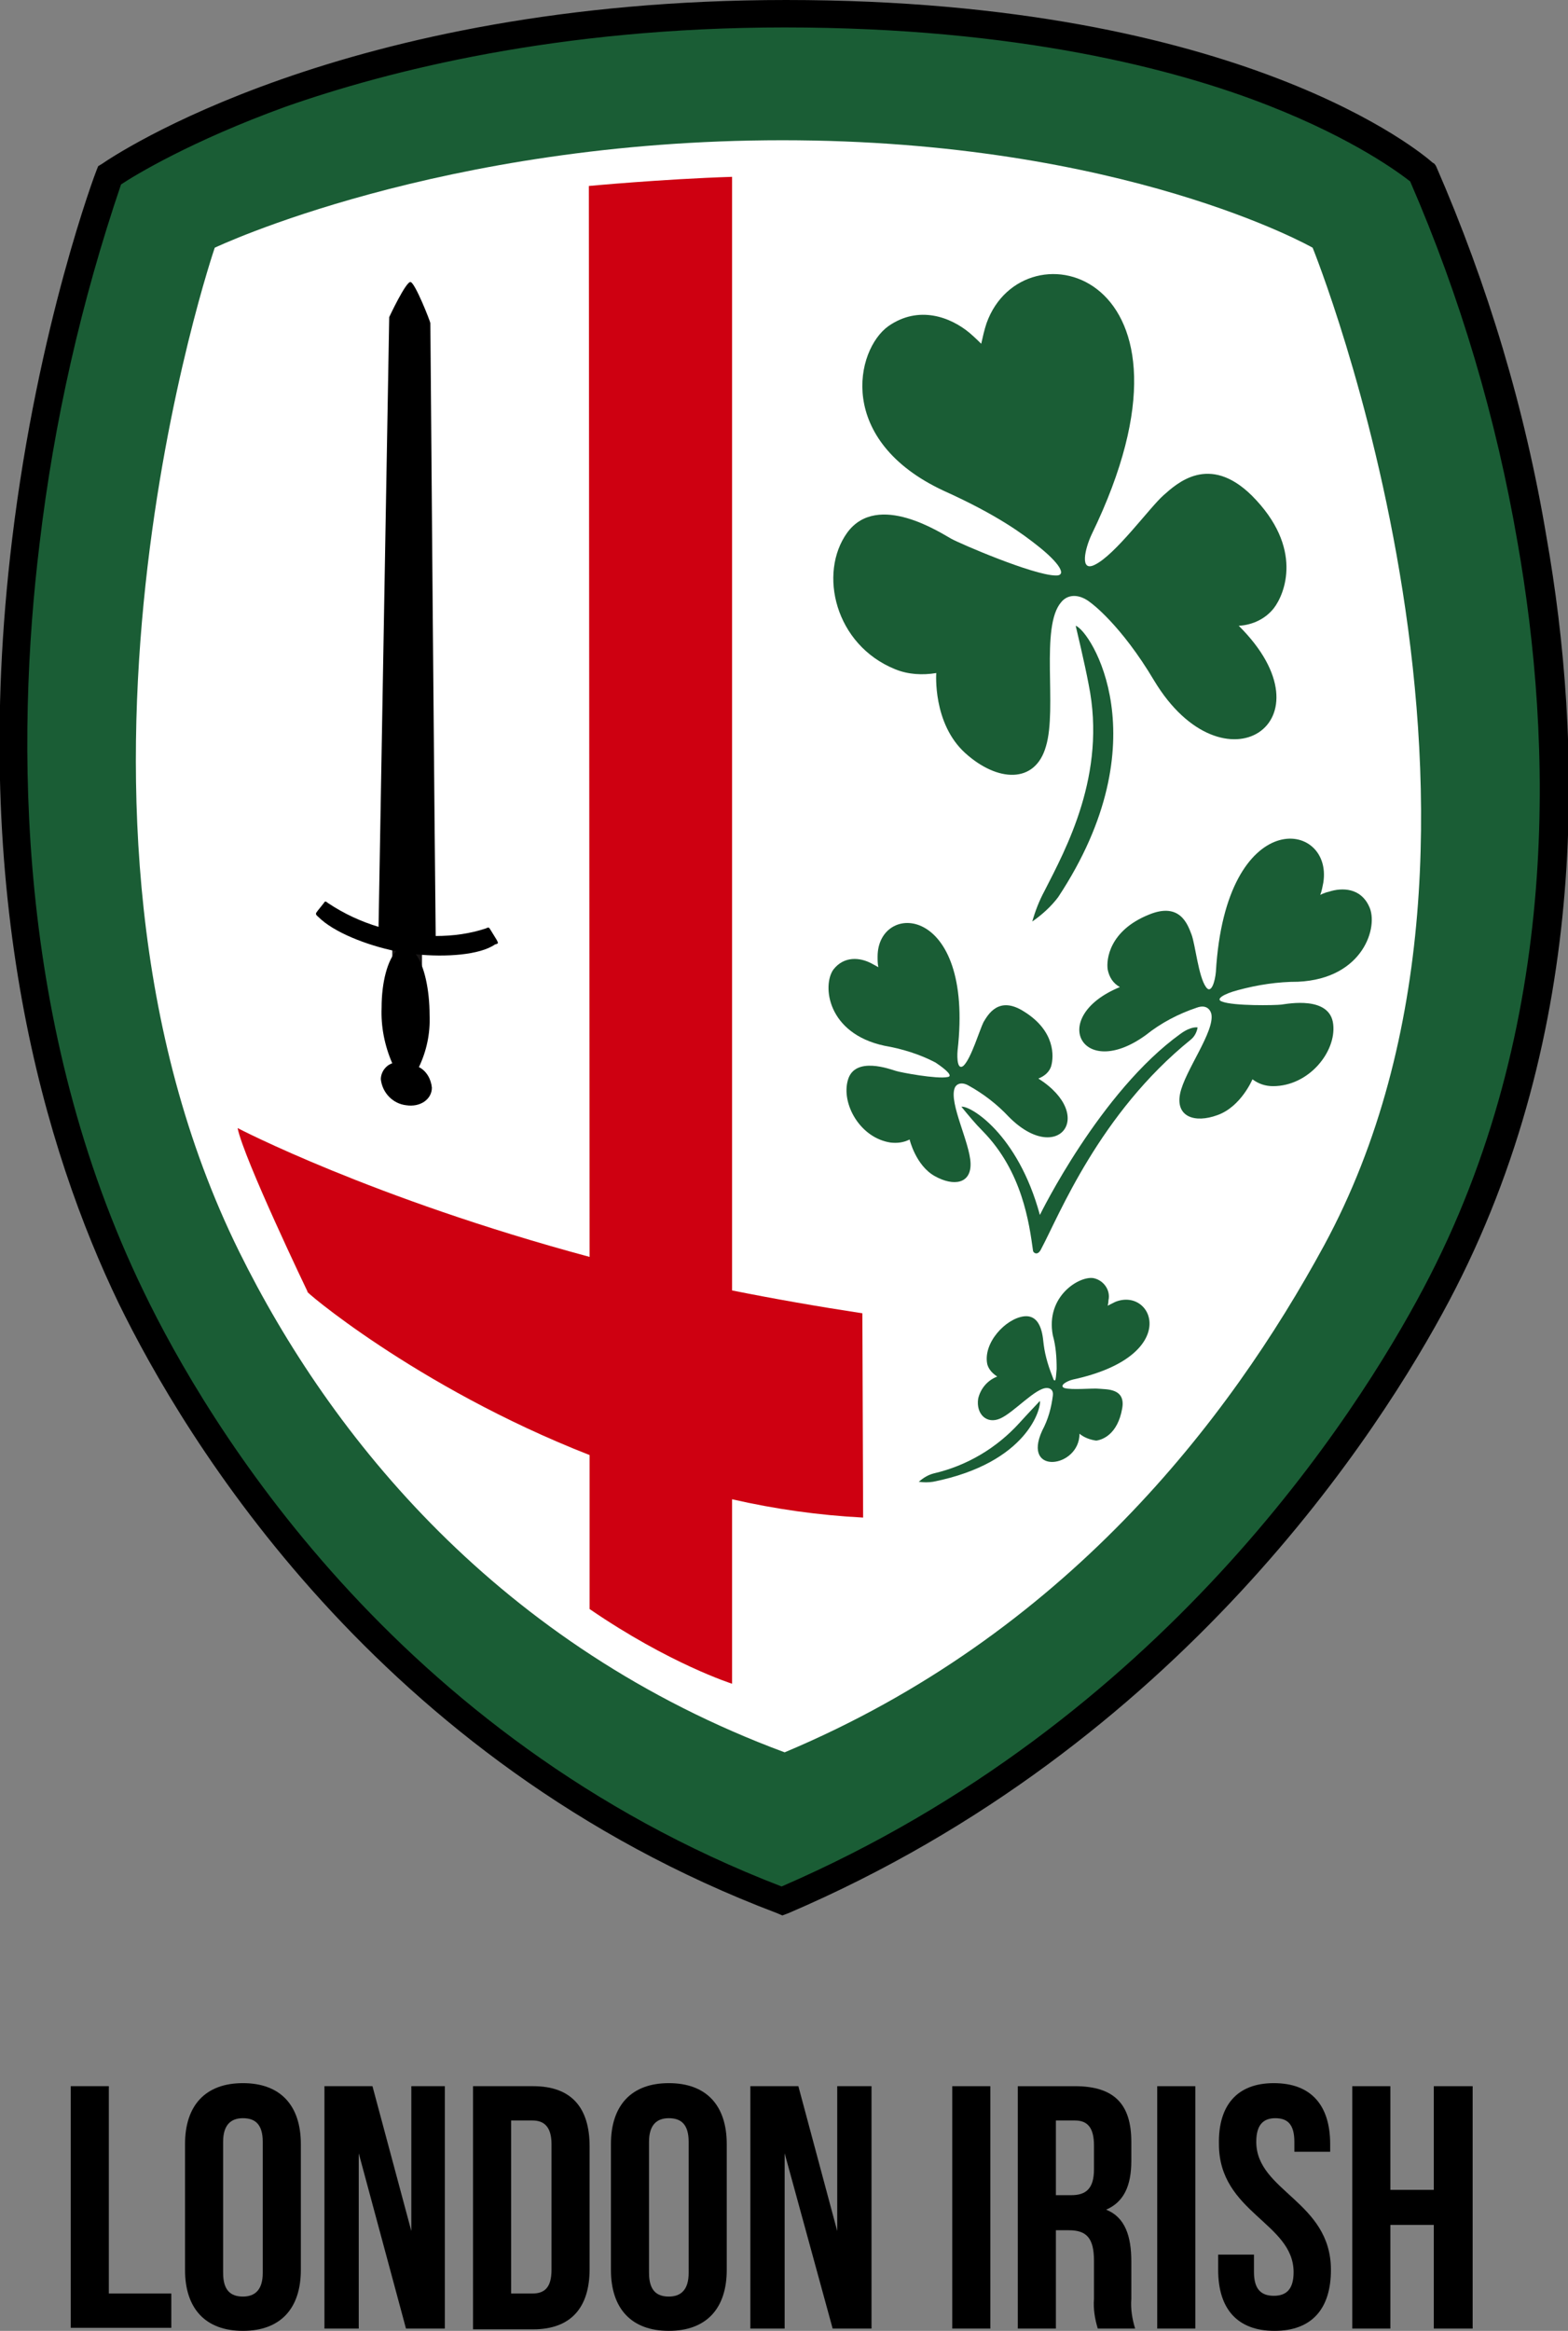 <?xml version="1.0" encoding="utf-8"?>
<!-- Generator: Adobe Illustrator 26.0.2, SVG Export Plug-In . SVG Version: 6.00 Build 0)  -->
<svg version="1.1" id="Calque_1" xmlns="http://www.w3.org/2000/svg" xmlns:xlink="http://www.w3.org/1999/xlink" x="0px" y="0px"
	 width="205.8px" height="305.8px" viewBox="0 0 205.8 305.8" style="enable-background:new 0 0 205.8 305.8;" xml:space="preserve"
	>
<rect x="0" y="0" width="205.8" height="305.8" fill="#808080" stroke="none"/>
<style type="text/css">
	.st0{fill:#1A5D35;}
	.st1{fill:#FFFFFF;}
	.st2{fill:#181515;}
	.st3{fill:#CE0011;}
</style>
<g id="Group_2" transform="translate(-317.215 -145)">
	<path id="Path_1" class="st0" d="M503.9,167.7c0,0-23.4-20.9-83.6-20.9c-58.4,0-88.8,21.2-88.8,21.2s-30.2,79,2.9,147.2
		c13.9,28.7,41.8,62.6,85.4,79.1c42.7-18.3,71.3-52.3,85.8-79.5C541.7,247.1,503.9,167.7,503.9,167.7z"/>
	<path id="Path_2" d="M419.9,396.3l-0.7-0.3c-52.6-19.9-77.9-62.6-86.4-80c-9.5-19.7-19.7-53-14-100.2c3.4-28.2,11-48.3,11.1-48.5
		l0.2-0.5l0.5-0.3c1.3-0.9,31.5-21.5,89.8-21.5c60.1,0,83.8,20.4,84.8,21.3l0.3,0.2l0.2,0.3c6.8,15.6,11.7,31.9,14.5,48.7
		c4.6,26.1,6,64.7-12.8,100.2c-8.9,16.8-35.3,58.3-86.7,80.3L419.9,396.3z M333.1,169.2c-5.2,15.3-8.8,31.1-10.7,47.2
		c-3.1,25.5-3.2,63.3,13.7,98.1c8.2,17,32.8,58.4,83.7,78c49.9-21.6,75.5-62,84.2-78.4c18.4-34.6,16.9-72.3,12.4-97.9
		c-2.8-16.3-7.5-32.2-14.1-47.4c-1.3-1-7.2-5.5-18.7-10c-12-4.7-32.8-10.2-63.4-10.2c-29.8,0-52.1,5.7-65.5,10.4
		C342.3,163.5,334.9,168,333.1,169.2z"/>
	<path id="Path_3" class="st1" d="M420.2,374.9c36.7-15.4,58.3-43.5,70.8-66.5c29.5-54.4-1.5-130.9-1.5-130.9s-24.7-14.1-69.6-14.1
		s-74.5,14.1-74.5,14.1s-25.3,74,3.2,131.7C360.6,333.5,382.7,361,420.2,374.9"/>
	<path id="Path_4" class="st2" d="M368.7,272.5V268l3.9,0.6v4.5L368.7,272.5z"/>
	<path id="Path_5" d="M382.4,268.3l-0.8-1.3c-0.2-0.3-0.2-0.4-0.6-0.2c-2.1,0.7-4.3,1-6.6,1c-0.1-7.4-0.7-78.4-0.7-80.4
		c0-0.2-2-5.3-2.6-5.4c-0.6-0.1-2.8,4.6-2.8,4.6l-1.4,80c-2.3-0.7-4.5-1.7-6.6-3.1c-0.4-0.3-0.4-0.3-0.6,0l-0.8,1
		c-0.2,0.3-0.4,0.4,0.1,0.8c2,2,6.3,3.7,10.2,4.5c-1.1,1.2-1.9,4-1.9,7.4c-0.1,2.5,0.4,5,1.4,7.3c-0.9,0.3-1.5,1.2-1.5,2.1
		c0.2,1.8,1.6,3.2,3.3,3.4c1.9,0.3,3.4-0.8,3.4-2.3c-0.1-1.1-0.7-2.2-1.7-2.7c1-2.1,1.5-4.4,1.4-6.8c0-3.4-0.7-6.5-1.8-8
		c3.9,0.4,8.4,0.1,10.4-1.3C382.7,268.8,382.6,268.7,382.4,268.3z"/>
	<path id="Path_6" class="st0" d="M456.1,262.7c-0.9,1.2-2.1,2.3-3.4,3.2c0.4-1.4,0.9-2.7,1.6-4c2.8-5.5,8.2-15.3,5.8-27.1
		c-0.5-2.7-1.7-7.7-1.7-7.7C460.3,227.7,469.7,242.1,456.1,262.7"/>
	<path id="Path_7" class="st0" d="M455.7,220.5c-3-0.1-12.3-4.1-13.6-4.8c-1.3-0.7-9.7-6.3-13.7-0.8c-3.8,5.3-1.6,14.7,6.3,17.9
		c1.7,0.7,3.6,0.8,5.4,0.5c0,0-0.5,6.6,3.8,10.5c4.2,3.8,9.2,4.1,10.6-0.9c1.5-5-0.8-15.7,2-18.9c0.8-1,2.3-1.2,3.9,0.1
		c0,0,3.9,2.8,8.3,10.2c9.1,15.1,23.8,5.4,11.1-7.2c1.8-0.1,3.5-0.9,4.6-2.3c1.4-1.8,4-7.9-2.9-14.8c-5.6-5.5-9.8-1.6-11.6,0
		s-6.3,7.8-9,9.1c-2,1-1.3-2.1-0.4-4c16.7-34.4-9-41.1-13.8-27.7c-0.3,0.9-0.5,1.8-0.7,2.7c0,0-0.8-0.8-1.5-1.4
		c-2.5-2.1-6.7-3.7-10.7-0.9c-4.3,3.1-6.9,15,7.3,21.6c7.1,3.2,10.4,5.7,12.3,7.2C456.2,218.8,457.4,220.6,455.7,220.5"/>
	<path id="Path_8" class="st0" d="M439.7,339.4c-0.6,0.1-1.3,0.1-1.9,0c0.6-0.5,1.2-0.9,2-1.1c4.3-1,8.2-3.3,11.2-6.6
		c0.9-1,2.7-2.9,2.7-2.9C453.9,329.6,452.2,336.9,439.7,339.4"/>
	<path id="Path_9" class="st0" d="M455.5,326c-0.6-1.5-1.1-3-1.3-4.6c-0.1-0.5-0.1-4-2.6-3.7c-2.4,0.3-5.4,3.5-4.8,6.3
		c0.2,0.7,0.7,1.2,1.3,1.6c-1.3,0.5-2.2,1.6-2.5,2.9c-0.3,2,1.1,3.4,2.9,2.6s4.6-4,6.1-4c0.5,0,0.9,0.3,0.8,1
		c-0.2,1.6-0.6,3.1-1.4,4.6c-2.7,5.9,4.9,4.9,4.9,0.4c0.6,0.5,1.4,0.8,2.2,0.9c0.8-0.1,2.8-0.8,3.4-4.2c0.5-2.7-2.1-2.5-3-2.6
		s-3.6,0.2-4.6-0.1c-0.7-0.3,0.3-0.9,1.1-1.1c14.4-3.1,10.6-12.2,5.6-10.2c-0.4,0.2-1,0.5-1,0.5s0.1-0.4,0.1-0.7
		c0.3-1.3-0.6-2.6-1.9-2.9c-1.8-0.4-6.4,2.3-5.4,7.5c0.4,1.4,0.5,2.9,0.5,4.4C455.8,325.7,455.8,326.4,455.5,326"/>
	<path id="Path_10" class="st0" d="M453.7,304.4c0,0,7.9-16.2,18.5-23.8c1.4-1,2.2-0.8,2.2-0.8c-0.1,0.6-0.4,1.2-0.9,1.6
		c-12,9.7-17.3,23.1-19.6,27.4c-0.5,1.1-1.1,0.5-1.1,0.3c-0.5-3.6-1.4-10.4-6.6-15.7c-1-1-1.9-2.1-2.8-3.2
		C444.5,290,450.8,293.7,453.7,304.4"/>
	<path id="Path_11" class="st0" d="M441.6,286.3c-1.4,0.3-6.2-0.6-6.8-0.8c-0.7-0.2-5.4-2-6.3,1.2c-0.9,3.1,1.6,7.6,5.6,8.2
		c0.9,0.1,1.7,0,2.5-0.4c0,0,0.8,3.4,3.3,4.8s4.8,1,4.7-1.7c-0.1-2.7-2.8-7.8-2.1-9.8c0.2-0.6,0.9-0.9,1.8-0.4
		c2,1.1,3.8,2.5,5.3,4.1c6.4,6.5,11.6-0.1,3.9-5c0.8-0.3,1.5-0.9,1.7-1.7c0.3-1.1,0.6-4.5-3.6-7.1c-3.3-2.1-4.7,0.4-5.3,1.4
		c-0.5,1-1.6,4.7-2.6,5.7c-0.8,0.7-0.9-0.9-0.8-2c2.2-19.3-10.5-19.6-10.5-12.3c0,0.5,0,0.9,0.1,1.4c0,0-0.5-0.3-0.9-0.5
		c-1.5-0.8-3.6-1-5,0.8c-1.5,2.1-0.8,8.4,6.7,10c2.3,0.4,4.6,1.1,6.7,2.2C441.5,285.4,442.3,286.2,441.6,286.3"/>
	<path id="Path_12" class="st0" d="M477.6,276.4c1.5,0.6,7,0.5,7.8,0.4s6.4-1.2,6.8,2.6c0.4,3.6-3.2,8.1-7.9,8.1
		c-1,0-1.9-0.3-2.7-0.9c0,0-1.5,3.6-4.6,4.7c-3,1.1-5.5,0.2-4.9-2.8s4.6-8.2,4.1-10.5c-0.2-0.7-0.8-1.2-1.9-0.8
		c-2.4,0.8-4.7,2-6.7,3.6c-8.4,6.1-12.9-2.4-3.4-6.3c-0.9-0.5-1.4-1.3-1.6-2.3c-0.2-1.3,0.2-5.1,5.4-7.2c4.1-1.7,5.1,1.3,5.6,2.6
		s0.9,5.5,1.9,6.9c0.7,1,1.2-0.8,1.3-2c1.3-22,15.4-19.9,14.1-11.7c-0.1,0.5-0.2,1.1-0.4,1.6c0,0,0.6-0.3,1.1-0.4
		c1.8-0.6,4.2-0.5,5.3,1.9c1.3,2.6-0.7,9.5-9.3,9.9c-2.7,0-5.3,0.4-7.9,1.1C477.8,275.4,476.7,276.1,477.6,276.4"/>
	<path id="Path_13" class="st3" d="M430.5,344.1l-0.1-26.8c-5.9-0.9-11.6-1.9-17.1-3V168.2c-9.3,0.3-18.8,1.2-18.8,1.2l0.1,140.5
		c-28.6-7.7-46.2-16.9-46.2-16.9c0.8,4,9.2,21.5,9.2,21.5c-1.2-0.8,14,12.4,37,21.4v20.2c10.5,7.2,18.7,9.8,18.7,9.8v-24.2
		C419,343,424.7,343.8,430.5,344.1"/>
	<g id="Group_1">
		<path id="Path_14" d="M326.5,418.7h5v27.2h8.2v4.5h-13.2V418.7z"/>
		<path id="Path_15" d="M341.5,426.3c0-5.1,2.7-8,7.6-8s7.6,2.9,7.6,8v16.5c0,5.1-2.7,8-7.6,8s-7.6-2.9-7.6-8V426.3z M346.5,443.2
			c0,2.3,1,3.1,2.6,3.1s2.6-0.9,2.6-3.1V426c0-2.3-1-3.1-2.6-3.1s-2.6,0.9-2.6,3.1V443.2z"/>
		<path id="Path_16" d="M364.3,427.5v23h-4.5v-31.8h6.3l5.1,19v-19h4.4v31.8h-5.1L364.3,427.5z"/>
		<path id="Path_17" d="M379.3,418.7h7.9c5,0,7.4,2.8,7.4,7.9v16.1c0,5.1-2.5,7.9-7.4,7.9h-7.9V418.7z M384.3,423.2v22.7h2.8
			c1.6,0,2.5-0.8,2.5-3.1v-16.5c0-2.3-1-3.1-2.5-3.1H384.3z"/>
		<path id="Path_18" d="M397.4,426.3c0-5.1,2.7-8,7.6-8s7.6,2.9,7.6,8v16.5c0,5.1-2.7,8-7.6,8s-7.6-2.9-7.6-8V426.3z M402.4,443.2
			c0,2.3,1,3.1,2.6,3.1s2.6-0.9,2.6-3.1V426c0-2.3-1-3.1-2.6-3.1s-2.6,0.9-2.6,3.1V443.2z"/>
		<path id="Path_19" d="M420.2,427.5v23h-4.5v-31.8h6.3l5.1,19v-19h4.5v31.8h-5.1L420.2,427.5z"/>
		<path id="Path_20" d="M442.2,418.7h5v31.8h-5V418.7z"/>
		<path id="Path_21" d="M461.3,450.5c-0.4-1.3-0.6-2.6-0.5-3.9v-5c0-3-1-4-3.3-4h-1.7v12.9h-5v-31.8h7.5c5.2,0,7.4,2.4,7.4,7.3v2.5
			c0,3.3-1,5.4-3.3,6.4c2.5,1,3.3,3.5,3.3,6.8v4.9c-0.1,1.3,0.1,2.6,0.5,3.9L461.3,450.5z M455.8,423.2v9.8h2c1.9,0,3-0.8,3-3.4
			v-3.1c0-2.3-0.8-3.3-2.5-3.3H455.8z"/>
		<path id="Path_22" d="M469.1,418.7h5v31.8h-5V418.7z"/>
		<path id="Path_23" d="M484.4,418.3c4.9,0,7.4,2.9,7.4,8v1h-4.7V426c0-2.3-0.9-3.1-2.5-3.1s-2.5,0.9-2.5,3.1
			c0,6.5,9.8,7.8,9.8,16.8c0,5.1-2.5,8-7.4,8s-7.4-2.9-7.4-8v-2h4.7v2.3c0,2.3,1,3.1,2.6,3.1s2.6-0.8,2.6-3.1
			c0-6.5-9.8-7.8-9.8-16.8C477.1,421.2,479.6,418.3,484.4,418.3z"/>
		<path id="Path_24" d="M499.7,450.5h-5v-31.8h5v13.6h5.7v-13.6h5.1v31.8h-5.1v-13.6h-5.7V450.5z"/>
	</g>
</g>
</svg>

